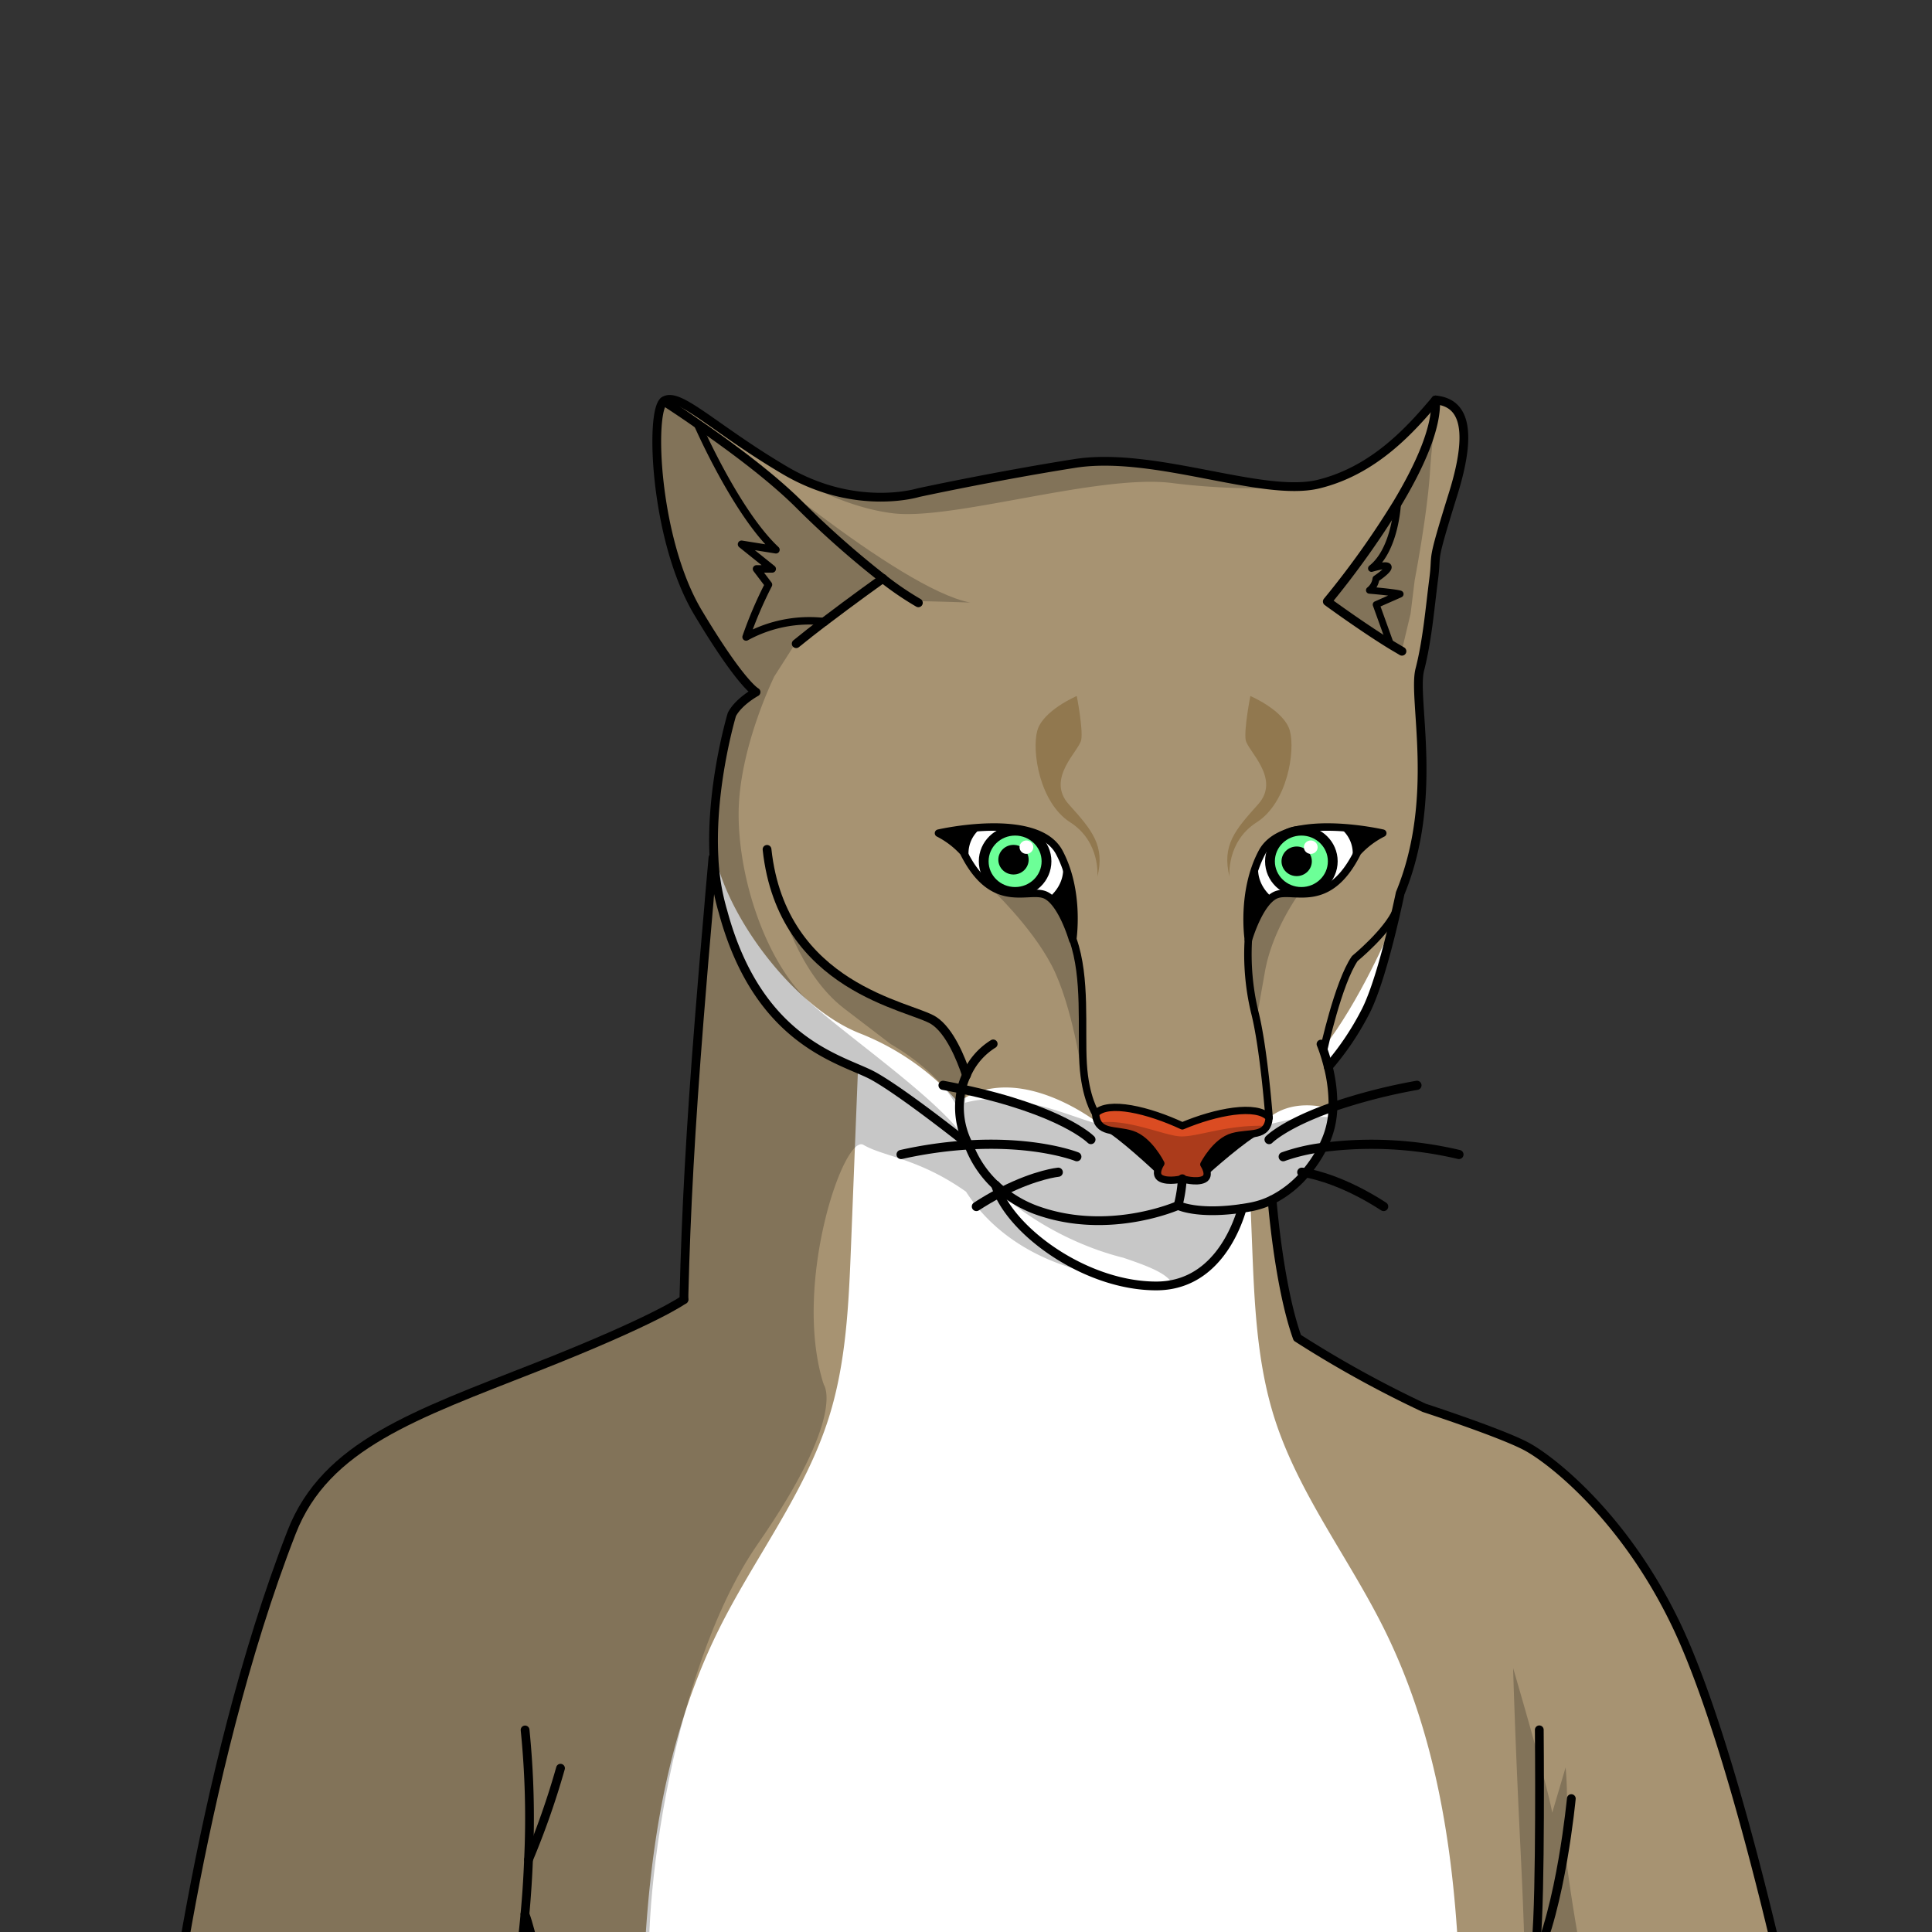 <svg xmlns="http://www.w3.org/2000/svg" viewBox="0 0 432 432">
  <rect x="0" y="0" width="432" height="432" fill="#333333" stroke="none"/>
  <defs>
    <style>.BUNTAI_PUMA_BODY_PUMA_BODY_13_a{isolation:isolate;}.BUNTAI_PUMA_BODY_PUMA_BODY_13_b{fill:#a79372;}.BUNTAI_PUMA_BODY_PUMA_BODY_13_c{fill:#fff;}.BUNTAI_PUMA_BODY_PUMA_BODY_13_d,.BUNTAI_PUMA_BODY_PUMA_BODY_13_f,.BUNTAI_PUMA_BODY_PUMA_BODY_13_h,.BUNTAI_PUMA_BODY_PUMA_BODY_13_j,.BUNTAI_PUMA_BODY_PUMA_BODY_13_k,.BUNTAI_PUMA_BODY_PUMA_BODY_13_l{fill:none;stroke:#000;stroke-linecap:round;}.BUNTAI_PUMA_BODY_PUMA_BODY_13_d,.BUNTAI_PUMA_BODY_PUMA_BODY_13_h,.BUNTAI_PUMA_BODY_PUMA_BODY_13_j,.BUNTAI_PUMA_BODY_PUMA_BODY_13_k,.BUNTAI_PUMA_BODY_PUMA_BODY_13_l{stroke-linejoin:round;}.BUNTAI_PUMA_BODY_PUMA_BODY_13_d{stroke-width:1.67px;}.BUNTAI_PUMA_BODY_PUMA_BODY_13_e{fill:#6cff97;}.BUNTAI_PUMA_BODY_PUMA_BODY_13_f{stroke-miterlimit:10;stroke-width:2.19px;}.BUNTAI_PUMA_BODY_PUMA_BODY_13_g{fill:#db4c22;}.BUNTAI_PUMA_BODY_PUMA_BODY_13_h{stroke-width:1.63px;}.BUNTAI_PUMA_BODY_PUMA_BODY_13_i{fill:#91784f;}.BUNTAI_PUMA_BODY_PUMA_BODY_13_j{stroke-width:2.05px;}.BUNTAI_PUMA_BODY_PUMA_BODY_13_k{stroke-width:1.96px;}.BUNTAI_PUMA_BODY_PUMA_BODY_13_l{stroke-width:1.54px;}.BUNTAI_PUMA_BODY_PUMA_BODY_13_m{opacity:0.22;mix-blend-mode:multiply;}</style>
  </defs>
  <g class="BUNTAI_PUMA_BODY_PUMA_BODY_13_a">
    <path class="BUNTAI_PUMA_BODY_PUMA_BODY_13_b" d="M374.8,363.3c-11.52-24.09-27.82-36.8-33.41-39.83s-22.95-8.68-22.95-8.68a246.79,246.79,0,0,1-28.36-15.66c-4.15-11.59-5.63-30.83-5.63-30.83h0a23.59,23.59,0,0,0,7.5-6h0a30.13,30.13,0,0,0,3.79-5.67c.31-.6.46-1,.46-1a19.81,19.81,0,0,0,1.84-8.11h0a34.28,34.28,0,0,0-1.05-8.94,62.53,62.53,0,0,0,8.24-12.2c2.81-5.38,5.62-16.8,7-22.79h0c.53-2.33.84-3.84.84-3.84,8.81-21.4,2.72-43.5,4.39-50s2.27-13.87,3.11-20.31-.83-2.34,4.35-19,1.09-20.48-3.93-21c-5.35,6.35-13.56,15.72-26.18,18.82s-36.69-7.44-54.6-4.6-34.92,6.52-34.92,6.52-14,4.4-29.86-5-23.74-17.72-27-15.49S146.32,120.81,156,137s13,17.83,13,17.83-3.86,2-5.4,5c0,0-4.89,16.08-4,32h-.17q-.44,4.81-.83,9.35s0,.08,0,.13c-.86,9.81-1.61,18.67-2.25,26.83-1.93,24.42-2.93,42.6-3.4,61.46,0,.15,0,.22,0,.22h0c0,.28,0,.57,0,.85,0,0-5.92,4.45-33,15.11s-47.12,17.43-54.7,36.87c-21.32,54.7-28.84,124.6-28.84,124.6H110A203.54,203.54,0,0,0,117.38,428c1.54,4,3.25,13.65,5.58,18.68,2.24,4.81,3.74,15.85,4.28,20.36l16.34-.18,183.08-2,14.38-.15c-.53-8.65.53-15.35,1.53-22.75l3.89,22.69,57-.59S389.48,394,374.8,363.3Z" />
    <path class="BUNTAI_PUMA_BODY_PUMA_BODY_13_c" d="M326.66,464.89l-183.08,2c-.27-35.3,1.58-71.14,17.13-102.5,7.94-16,19.28-30.43,24.64-47.47,3.88-12.33,4.43-25.43,4.94-38.35L191.85,239c1.36.58,2.56,1.1,3.51,1.63,6.69,3.73,20.85,15,21.29,15.37h0a23.75,23.75,0,0,0,6,9h0a14.51,14.51,0,0,0,.7,1.85h0c4.33,9.61,20.18,20.69,35.23,20.69,12.92,0,17.81-12.47,19.21-17.32.6-.09,1.21-.19,1.85-.31.11,2.88.23,5.75.34,8.63.51,12.92,1.05,26,4.93,38.35,5.36,17,16.71,31.46,24.64,47.47C324.78,395.12,326.85,430.23,326.66,464.89Z" />
    <path class="BUNTAI_PUMA_BODY_PUMA_BODY_13_c" d="M283.77,249.91c-1.57,4-4.48,2.79-8.65,5.46s-5.37,8-5.37,8l-5.65.55s-4.4-.16-4.53-.48-1.36-2.26-1.36-2.26-5.48-6.46-6.77-7.25-5.77-2.72-5.77-2.72-16.91-13.47-30.21-5.55c-.6,5.36,1.25,13.56,6.14,18.54a21.85,21.85,0,0,0,4.28,3.26l-2.2-.07s9.47,15.43,26.13,18.81,22.35-3.07,25.19-9.14a20.85,20.85,0,0,0,2-6.69l1-.1c8.35-1.05,16.22-9.87,17.83-13.19a23.1,23.1,0,0,0,2.15-9S289.89,245.07,283.77,249.91Z" />
    <path class="BUNTAI_PUMA_BODY_PUMA_BODY_13_c" d="M297.67,237.79c9.47-9.62,10.63-20.5,13.25-30.07,0,0-6.81,16.19-15.14,26.78l1.66,2.89C297.67,237.79,297.58,237.87,297.67,237.79Z" />
    <path class="BUNTAI_PUMA_BODY_PUMA_BODY_13_c" d="M192.11,231c-15.29-6.12-30.82-27.76-32.58-42,1,17.94,5,29.65,15.47,39.35s19.9,11.35,27,16.58,13.22,10.42,13.22,10.42-.61-6,0-7.75A57.4,57.4,0,0,0,192.11,231Z" />
    <path class="BUNTAI_PUMA_BODY_PUMA_BODY_13_c" d="M209.85,186.3s22-5.08,27,4.28c4.71,8.85,3,19.58,3,19.58s-2.59-9-6.51-10.18-11.56,3.42-17.91-9.42A19.47,19.47,0,0,0,209.85,186.3Z" />
    <path class="BUNTAI_PUMA_BODY_PUMA_BODY_13_d" d="M209.85,186.3s22-5.08,27,4.28c4.71,8.85,3,19.58,3,19.58s-2.59-9-6.51-10.18-11.56,3.42-17.91-9.42A19.47,19.47,0,0,0,209.85,186.3Z" />
    <path class="BUNTAI_PUMA_BODY_PUMA_BODY_13_e" d="M227,185.74a6.85,6.85,0,1,1-7,6.85A6.94,6.94,0,0,1,227,185.74Z" />
    <ellipse cx="226.62" cy="192.23" rx="3.39" ry="3.31" />
    <ellipse class="BUNTAI_PUMA_BODY_PUMA_BODY_13_c" cx="229.51" cy="189.43" rx="1.54" ry="1.5" />
    <ellipse class="BUNTAI_PUMA_BODY_PUMA_BODY_13_f" cx="226.98" cy="192.59" rx="7.02" ry="6.85" />
    <path d="M219.19,185.3a7.06,7.06,0,0,0-2.09,8.21,32.92,32.92,0,0,0-5.8-7A58.41,58.41,0,0,1,219.19,185.3Z" />
    <path d="M237.67,193.66s.73,3.74-3.08,7a52.42,52.42,0,0,1,4.93,6.51,52.75,52.75,0,0,0-.21-8.7A13.23,13.23,0,0,0,237.67,193.66Z" />
    <path class="BUNTAI_PUMA_BODY_PUMA_BODY_13_c" d="M309.19,186.3s-22-5.08-27,4.28c-4.71,8.85-3.05,19.58-3.05,19.58s2.59-9,6.52-10.18,11.55,3.42,17.9-9.42A19.45,19.45,0,0,1,309.19,186.3Z" />
    <path class="BUNTAI_PUMA_BODY_PUMA_BODY_13_d" d="M309.19,186.3s-22-5.08-27,4.28c-4.71,8.85-3.05,19.58-3.05,19.58s2.59-9,6.52-10.18,11.55,3.42,17.9-9.42A19.45,19.45,0,0,1,309.19,186.3Z" />
    <path class="BUNTAI_PUMA_BODY_PUMA_BODY_13_e" d="M291,185.74a6.85,6.85,0,1,0,7,6.85A6.93,6.93,0,0,0,291,185.74Z" />
    <ellipse cx="289.94" cy="192.59" rx="3.39" ry="3.31" />
    <ellipse class="BUNTAI_PUMA_BODY_PUMA_BODY_13_c" cx="293.09" cy="189.43" rx="1.54" ry="1.5" />
    <ellipse class="BUNTAI_PUMA_BODY_PUMA_BODY_13_f" cx="290.99" cy="192.59" rx="7.02" ry="6.85" />
    <path d="M299.84,185.3a7.07,7.07,0,0,1,2.1,8.21,32.92,32.92,0,0,1,5.8-7A58.67,58.67,0,0,0,299.84,185.3Z" />
    <path d="M281.37,193.66s-.73,3.74,3.08,7a53.26,53.26,0,0,0-4.94,6.51,53.18,53.18,0,0,1,.22-8.7A13,13,0,0,1,281.37,193.66Z" />
    <path class="BUNTAI_PUMA_BODY_PUMA_BODY_13_g" d="M264.37,251.75s8.5-3.88,13.67-3.47,5.74,1.63,5.74,1.63a3.41,3.41,0,0,1-3.19,3.68c-3.52.49-8.66,1-10.84,5.38-.38,1.73.44,3.15-.41,4.06s-5.24.93-5.24.93-5.53.09-5.31-1.88S259,260,259,260s-1.66-5.55-6.78-6.58-6.14-1-7-4.22C248.05,247.06,256.29,247.92,264.37,251.75Z" />
    <path class="BUNTAI_PUMA_BODY_PUMA_BODY_13_h" d="M264.37,251.75c7.48-3.16,16.69-4.94,19.41-1.84-.37,4.56-4.27,3.18-8.12,4.24s-6.48,6.22-6.48,6.22,1.68,2.51,0,3.33-4.81-.11-4.81-.11-3.12.78-4.8-.11,0-3.33,0-3.33-2.63-5.29-6.48-6.52-7.75,0-8.12-4.61C247.69,246,256.9,248.25,264.37,251.75Z" />
    <path d="M272.22,256.68c2.51-2.41,3.44-2.53,9.74-3.24-3,1.21-11.62,8.93-11.62,8.93l-.59-2S269.7,259.1,272.22,256.68Z" />
    <path d="M256.53,256.32c2.52,2.53,2.47,3.79,2.47,3.79l-.59,2s-8.63-8.12-11.62-9.47C253.09,253.63,254,253.79,256.53,256.32Z" />
    <path class="BUNTAI_PUMA_BODY_PUMA_BODY_13_i" d="M278.53,165.42c-.38-2.47,1.05-9.79,1.05-9.79s7.6,3.23,8.84,7.79-.57,16.08-7.42,20.45-6.08,12.18-6.08,12.18c-1.72-7,1.14-10.37,6.37-16.17S278.91,167.89,278.53,165.42Z" />
    <path class="BUNTAI_PUMA_BODY_PUMA_BODY_13_i" d="M231.93,163.42c1.23-4.56,8.84-7.79,8.84-7.79s1.43,7.32,1,9.79-8,8.66-2.76,14.46,8.08,9.22,6.37,16.17c0,0,.76-7.8-6.08-12.18S230.69,168,231.93,163.42Z" />
    <path class="BUNTAI_PUMA_BODY_PUMA_BODY_13_j" d="M243.93,254.81s-6.31-6.51-28.9-11.3c-1.33-.28-2.71-.56-4.16-.83" />
    <path class="BUNTAI_PUMA_BODY_PUMA_BODY_13_j" d="M240.78,258.64S232,255.1,216.66,256a95.24,95.24,0,0,0-15.17,2.15" />
    <path class="BUNTAI_PUMA_BODY_PUMA_BODY_13_j" d="M236.63,262.11s-4.95.48-12.42,4.27c-.29.14-.59.29-.89.46q-2.35,1.23-5,2.94" />
    <path class="BUNTAI_PUMA_BODY_PUMA_BODY_13_j" d="M283.77,254.81s3.43-3.54,14.28-7.31a128,128,0,0,1,18.78-4.82" />
    <path class="BUNTAI_PUMA_BODY_PUMA_BODY_13_j" d="M286.93,258.64a41.73,41.73,0,0,1,8.82-2.07,84.85,84.85,0,0,1,30.47,1.58" />
    <path class="BUNTAI_PUMA_BODY_PUMA_BODY_13_j" d="M291.08,262.11s.3,0,.87.14c2.28.4,8.91,2,17.44,7.53" />
    <path class="BUNTAI_PUMA_BODY_PUMA_BODY_13_k" d="M216.65,256c-.44-.35-14.6-11.64-21.29-15.37s-25.7-7.07-33.71-36.83a50,50,0,0,1-2-12.05c-.86-15.88,4-32,4-32,1.54-2.92,5.4-5,5.4-5s-3.34-1.67-13-17.83-10.81-45-7.57-47.25,11.14,6.13,27,15.49,29.86,5,29.86,5,17-3.68,34.92-6.52,42,7.69,54.6,4.6S315.62,95.78,321,89.43c5,.5,9.11,4.35,3.93,21s-3.52,12.55-4.35,19-1.43,13.79-3.11,20.31,4.42,28.62-4.39,50c0,0-.31,1.51-.84,3.84-1.35,6-4.16,17.41-7,22.79a62.53,62.53,0,0,1-8.24,12.2" />
    <line class="BUNTAI_PUMA_BODY_PUMA_BODY_13_k" x1="216.67" y1="255.99" x2="216.66" y2="255.99" />
    <path class="BUNTAI_PUMA_BODY_PUMA_BODY_13_d" d="M283.77,249.91s-1.18-15.75-3.23-23.67a55.6,55.6,0,0,1-1.41-16.08" />
    <path class="BUNTAI_PUMA_BODY_PUMA_BODY_13_k" d="M222.61,265a23.75,23.75,0,0,1-6-9h0A18.1,18.1,0,0,1,215,243.51a16.78,16.78,0,0,1,1.08-3.09,15.37,15.37,0,0,1,6-7" />
    <path class="BUNTAI_PUMA_BODY_PUMA_BODY_13_k" d="M295.38,233.46s.23.53.55,1.46.7,2.14,1.07,3.63a34.28,34.28,0,0,1,1.05,8.94h0a19.81,19.81,0,0,1-1.84,8.11s-.15.36-.46,1a30.13,30.13,0,0,1-3.79,5.67h0a23.59,23.59,0,0,1-7.5,6,18.29,18.29,0,0,1-4.83,1.61c-.64.12-1.26.22-1.86.31-10.07,1.51-14.34-.65-14.34-.65s-15.24,6.8-31.29,1.19a26.74,26.74,0,0,1-7.92-4.37h0c-.56-.45-1.09-.91-1.59-1.39" />
    <path class="BUNTAI_PUMA_BODY_PUMA_BODY_13_k" d="M222.61,265h0a14.51,14.51,0,0,0,.7,1.85h0c4.33,9.61,20.18,20.69,35.23,20.69,12.92,0,17.81-12.47,19.21-17.32" />
    <path class="BUNTAI_PUMA_BODY_PUMA_BODY_13_k" d="M321,89.43c.32,6.28-3.69,15-8.53,23.07a194,194,0,0,1-15.68,22s7.78,5.7,14.2,9.64c.87.53,1.7,1,2.49,1.48" />
    <path class="BUNTAI_PUMA_BODY_PUMA_BODY_13_k" d="M148.44,89.72s3.07,1.93,7.45,5h0c6.59,4.53,16.15,11.49,22.63,17.92a207.48,207.48,0,0,0,18.9,16.74,68.3,68.3,0,0,0,7.93,5.41" />
    <path class="BUNTAI_PUMA_BODY_PUMA_BODY_13_k" d="M184.3,139c-2.21,1.69-4.39,3.39-6.27,4.93" />
    <path class="BUNTAI_PUMA_BODY_PUMA_BODY_13_k" d="M197.43,129.34s-6.67,4.75-13.12,9.67" />
    <path class="BUNTAI_PUMA_BODY_PUMA_BODY_13_k" d="M263.42,269.57h0a31.41,31.41,0,0,0,.95-6" />
    <path class="BUNTAI_PUMA_BODY_PUMA_BODY_13_l" d="M312.49,112.53s-.42,10.31-5.82,14.57c7.78-2.18,1,2.31,1,2.31a3.91,3.91,0,0,1-1.46,2.57c6.35.56,6.86.85,6.86.85l-5.35,2.36,3.24,9" />
    <path class="BUNTAI_PUMA_BODY_PUMA_BODY_13_d" d="M155.89,94.67h0c.26.61,8.72,19.92,17.61,28.26l-7.69-1.23,6.86,5.51h-3.51l2.67,3.52a90.75,90.75,0,0,0-5,11.7A29.5,29.5,0,0,1,184.3,139h0" />
    <path class="BUNTAI_PUMA_BODY_PUMA_BODY_13_k" d="M171.51,189.92c3.34,31.11,32.09,34.93,37.27,38.27,3.59,2.31,6.12,8.58,7.33,12.23" />
    <path class="BUNTAI_PUMA_BODY_PUMA_BODY_13_d" d="M295.93,234.92s3.29-15.2,7-20.58c0,0,7.31-6,9.31-10.78" />
    <path class="BUNTAI_PUMA_BODY_PUMA_BODY_13_d" d="M245,249s-2.36-3.5-2.81-11.19.72-19.23-2.26-27.67" />
    <path class="BUNTAI_PUMA_BODY_PUMA_BODY_13_k" d="M110,467.17H36.38s7.52-69.9,28.84-124.6c7.58-19.44,27.61-26.21,54.7-36.87s33-15.11,33-15.11" />
    <path class="BUNTAI_PUMA_BODY_PUMA_BODY_13_k" d="M284.45,268.3s1.48,19.24,5.63,30.83a246.79,246.79,0,0,0,28.36,15.66s17.36,5.66,22.95,8.68,21.89,15.74,33.41,39.83c14.68,30.71,28.66,100.79,28.66,100.79l-57,.59" />
    <path class="BUNTAI_PUMA_BODY_PUMA_BODY_13_k" d="M152.94,290.6h0c0-.28,0-.57,0-.85h0s0-.07,0-.22c.47-18.86,1.47-37,3.4-61.46.64-8.16,1.39-17,2.25-26.83,0-.05,0-.09,0-.13q.39-4.53.83-9.35" />
    <path class="BUNTAI_PUMA_BODY_PUMA_BODY_13_k" d="M110,467.17A203.54,203.54,0,0,0,117.38,428c.4-4.29.65-8.37.8-12.18a195.87,195.87,0,0,0-.77-29" />
    <path class="BUNTAI_PUMA_BODY_PUMA_BODY_13_k" d="M118.18,415.81a178.27,178.27,0,0,0,7.15-20.43" />
    <path class="BUNTAI_PUMA_BODY_PUMA_BODY_13_k" d="M117.38,428c1.54,4,3.25,13.65,5.58,18.68,2.24,4.81,3.74,15.85,4.28,20.36" />
    <path class="BUNTAI_PUMA_BODY_PUMA_BODY_13_k" d="M344.19,386.79s.35,36.7-.7,47.53c-.16,1.62-.34,3.17-.53,4.69h0c-.12,1-.25,2-.39,3h0c-1,7.4-2.06,14.1-1.53,22.75" />
    <path class="BUNTAI_PUMA_BODY_PUMA_BODY_13_k" d="M351.35,402.17S349.07,426.41,343,439" />
    <g class="BUNTAI_PUMA_BODY_PUMA_BODY_13_m">
      <path d="M221.5,198.57s9.09,8.51,13.69,17.36S242,240.46,242,240.46s1.39-13.27-1-25.45l-2.39-12.18s-4.15-3-6.67-3.4S223.79,201,221.5,198.57Z" />
      <path d="M290.76,199.43s-6.21,8.21-7.91,17.79l-1.7,9.58v5s-2.33-14.5-2.3-19.66,4-11.5,6.8-12.14A21.23,21.23,0,0,1,290.76,199.43Z" />
      <path d="M174.47,202s3.92,15.57,14.32,23.53l10.4,7.95s14,7.69,16.16,17.73c.79-9.08,1.09-9.73,1.09-9.73s-2-10.36-8.51-13.86-19.4-7.25-23.94-12S174.47,202,174.47,202Z" />
      <path d="M148.78,116.88s2.35-8.13,10.39-.35S168,139.09,168,139.09s.11,9,0,10.73c7.4-4.55,29.41-20.48,29.41-20.48s-19.46-16-29.49-25.88-19.16-13.66-20-13.07-1.17,8.34-1.1,12.59S148.78,116.88,148.78,116.88Z" />
      <path d="M298.06,249.91s-5.56-1-15.39,1.83c-8.6-.22-15.05,2.54-18.77,2.36s-12.64-4.37-18.93-2.93c-6.46-1.83-18.78-7.6-29.35-4.54-.61,5.34-.35,10.43,4.54,16.52s17,14.59,31,18.08c5.16,1.75,10,3.5,11,5.94,10.64-5.15,12.65-8.65,14.57-16.42A28.15,28.15,0,0,0,298.06,249.91Z" />
      <path d="M161.78,98s39.18,33.72,55.16,36.73c-9.36-.31-11.58-.31-11.58-.31s-17.35-12-24.46-19.11S161.78,98,161.78,98Z" />
      <path d="M243.93,284.54c-.14-.06-18.06-2.67-27.93-18.08-10.57-7.48-18.5-7.84-22.92-10.46s-16,31.47-8.88,53.63c-30.74-18.68-31.26-19.9-31.26-19.9s2-34,3.21-57.9,3.74-40.69,3.74-40.69.84-26.36,4.37-32.5c3.92-3.32,8.9-7.43,8.9-7.43s-7.93,16-8,30.64,6.17,33.67,16.19,42.53S211.54,247,216.76,256s5.79,8.17,7.6,11.95,9.49,10.72,12.93,13.05A35.92,35.92,0,0,0,243.93,284.54Z" />
      <path d="M321.47,90.89A137.73,137.73,0,0,0,319.72,106c-.7,9.79-3.38,23.65-3.38,23.65l-.93,7.57-2,8.41-16.69-11.12s10.26-13.25,16.08-23.85S320.88,96.71,321.47,90.89Z" />
      <path d="M290.46,108.86a149.78,149.78,0,0,1-28.53-.87c-16.31-2-48.7,8.35-62.1,6.8s-26.09-10.41-26.09-10.41,13.51,10.6,37,4.89c20.93-4.18,27.92-7.86,41.6-5.86S285.17,108.62,290.46,108.86Z" />
      <path d="M149.56,109.36l-.78,7.52s2.16,11.79,7.11,20.7a73.73,73.73,0,0,0,10.36,14.47l13.27-9.31,5.69-12-17-18.89-19.82-9.44Z" />
      <polygon points="179.21 140.03 177.8 143.94 173.16 151.21 169.31 155.63 167.64 153.58 165.35 149.82 167.91 146.55 179.21 140.03" />
      <path d="M173.37,290.6l10.83,19s5.25,6.79-14.79,35.68-26.79,86.5-23.53,102.2S149.14,467,149.14,467h-21s-3.22-14.9-5.15-20.36S117.38,428,117.38,428s-4.21,33.06-8,39.18h-73s3.62-33.63,9.39-57.48S60.54,349,68.07,337s21-19.65,46.18-29.12,39.3-17.67,39.3-17.67l7.07-5.08Z" />
      <path d="M341,447.08s.27-7.69-1-33.38S338.34,373,338.34,373s7.52,25.52,8.74,32.33l3-10.14a85.38,85.38,0,0,1-.27,17.08c2.37,21.9,9.36,52.3,9.36,52.3l-11.36.19-5.07-21.51Z" />
    </g>
  </g>
</svg>